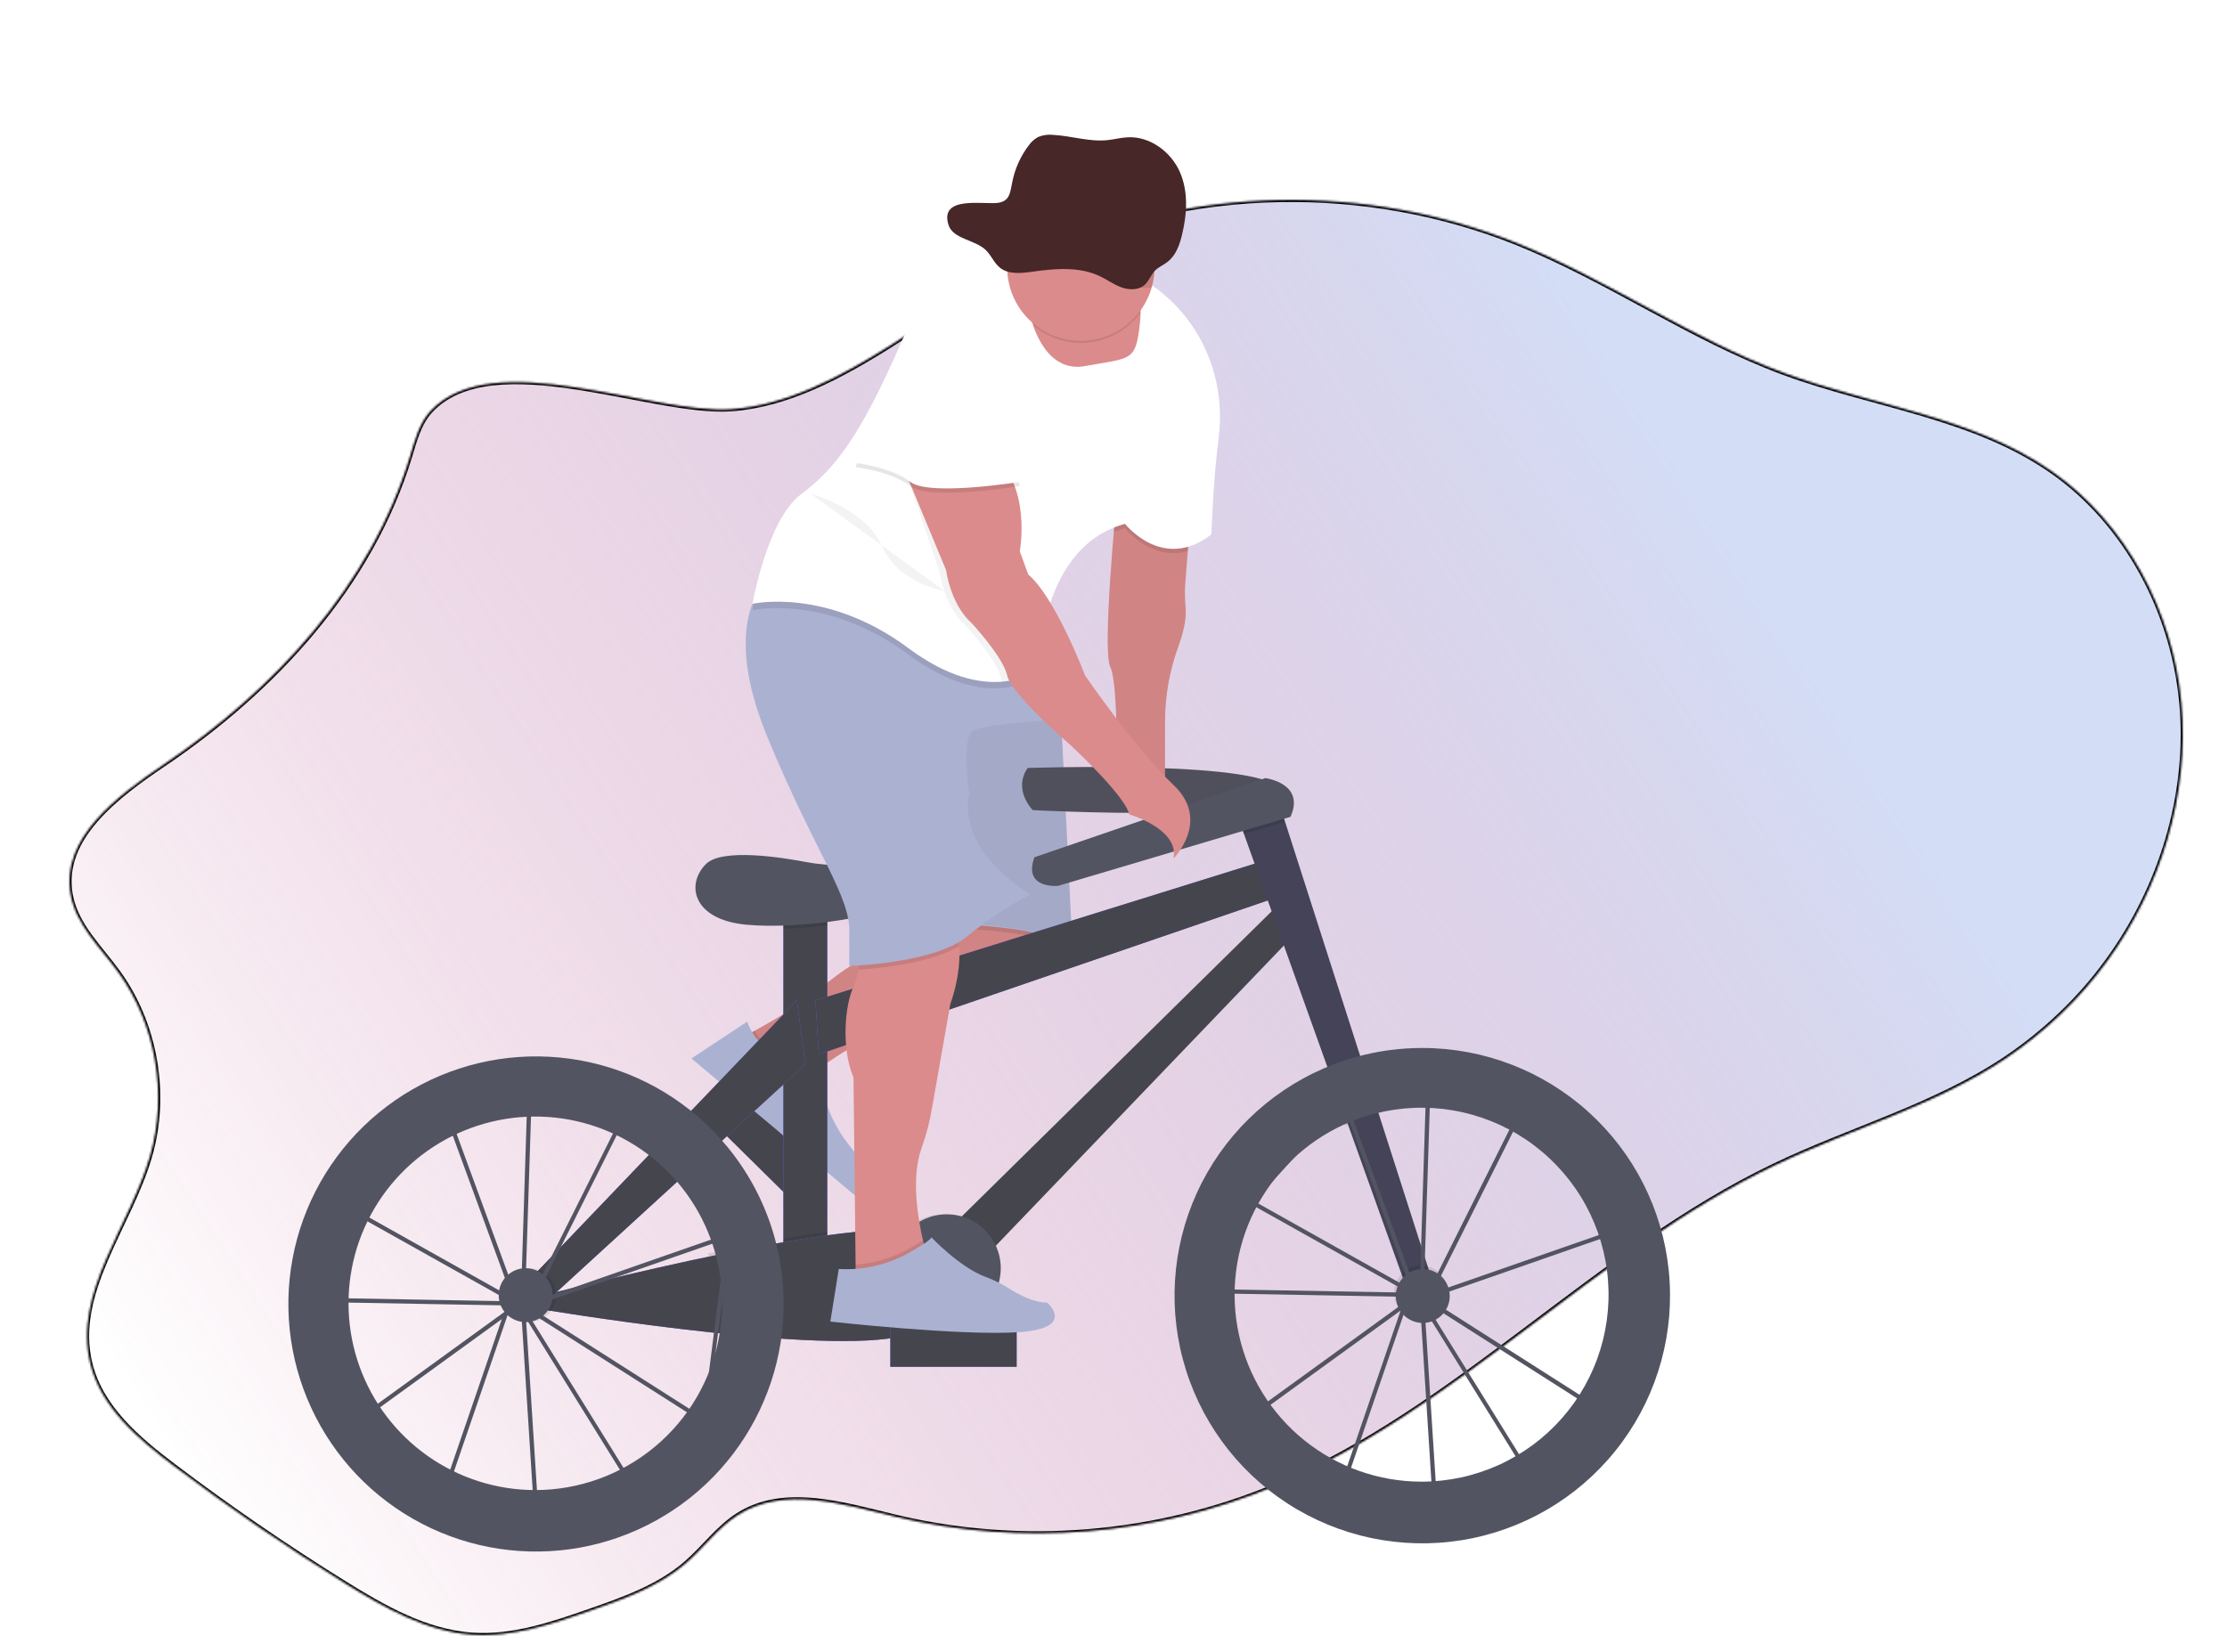 <svg width="1058" height="785" viewBox="0 0 1058 785" fill="none" xmlns="http://www.w3.org/2000/svg">
<g id="undraw_Ride_a_bicycle_2yok 1">
<g id="Vector" filter="url(#filter0_d)">
<mask id="path-2-inside-1" fill="white">
<path d="M204.597 191.289C199.217 197.067 197.146 205.19 194.829 212.827C176.178 274.374 130.216 323.879 77.874 359.24C55.708 374.218 28.722 394.306 33.571 421.161C36.183 435.583 47.639 446.2 56.15 457.946C74.006 482.542 79.798 515.975 71.287 545.419C61.608 578.92 34.553 610.18 42.927 644.055C48.09 664.907 65.623 679.746 82.478 692.501C108.773 712.385 135.907 731.012 163.877 748.383C182.627 760.025 202.575 771.354 224.426 772.831C243.667 774.134 262.515 767.662 280.784 761.276C296.746 755.69 313.11 749.877 325.999 738.687C334.412 731.38 341.117 721.953 350.462 715.976C372.412 701.936 400.606 710.833 425.776 716.845C485.166 730.954 548.729 725.802 605.243 702.301C691.934 666.245 758.01 590.528 842.806 549.902C879.265 532.43 918.924 521.587 952.684 499.085C971.703 486.273 988.048 470.619 1000.98 452.829C1026.5 417.981 1040.31 373.55 1036.32 330.057C1032.34 286.564 1010 244.652 974.928 220.099C937.379 193.818 889.955 188.909 847.233 173.131C803.117 156.832 763.87 128.821 720.177 111.332C684.821 97.22 646.343 90.292 607.568 91.057C568.792 91.822 530.702 100.261 496.092 115.754C448.54 137.04 400.341 186.702 347.38 190.473C309.645 193.079 234.066 159.647 204.597 191.289Z"/>
</mask>
<path d="M204.597 191.289C199.217 197.067 197.146 205.19 194.829 212.827C176.178 274.374 130.216 323.879 77.874 359.24C55.708 374.218 28.722 394.306 33.571 421.161C36.183 435.583 47.639 446.2 56.15 457.946C74.006 482.542 79.798 515.975 71.287 545.419C61.608 578.92 34.553 610.18 42.927 644.055C48.09 664.907 65.623 679.746 82.478 692.501C108.773 712.385 135.907 731.012 163.877 748.383C182.627 760.025 202.575 771.354 224.426 772.831C243.667 774.134 262.515 767.662 280.784 761.276C296.746 755.69 313.11 749.877 325.999 738.687C334.412 731.38 341.117 721.953 350.462 715.976C372.412 701.936 400.606 710.833 425.776 716.845C485.166 730.954 548.729 725.802 605.243 702.301C691.934 666.245 758.01 590.528 842.806 549.902C879.265 532.43 918.924 521.587 952.684 499.085C971.703 486.273 988.048 470.619 1000.98 452.829C1026.5 417.981 1040.31 373.55 1036.32 330.057C1032.34 286.564 1010 244.652 974.928 220.099C937.379 193.818 889.955 188.909 847.233 173.131C803.117 156.832 763.87 128.821 720.177 111.332C684.821 97.22 646.343 90.292 607.568 91.057C568.792 91.822 530.702 100.261 496.092 115.754C448.54 137.04 400.341 186.702 347.38 190.473C309.645 193.079 234.066 159.647 204.597 191.289Z" fill="url(#paint0_linear)" fill-opacity="0.85"/>
<path d="M204.597 191.289C199.217 197.067 197.146 205.19 194.829 212.827C176.178 274.374 130.216 323.879 77.874 359.24C55.708 374.218 28.722 394.306 33.571 421.161C36.183 435.583 47.639 446.2 56.15 457.946C74.006 482.542 79.798 515.975 71.287 545.419C61.608 578.92 34.553 610.18 42.927 644.055C48.09 664.907 65.623 679.746 82.478 692.501C108.773 712.385 135.907 731.012 163.877 748.383C182.627 760.025 202.575 771.354 224.426 772.831C243.667 774.134 262.515 767.662 280.784 761.276C296.746 755.69 313.11 749.877 325.999 738.687C334.412 731.38 341.117 721.953 350.462 715.976C372.412 701.936 400.606 710.833 425.776 716.845C485.166 730.954 548.729 725.802 605.243 702.301C691.934 666.245 758.01 590.528 842.806 549.902C879.265 532.43 918.924 521.587 952.684 499.085C971.703 486.273 988.048 470.619 1000.98 452.829C1026.5 417.981 1040.31 373.55 1036.32 330.057C1032.34 286.564 1010 244.652 974.928 220.099C937.379 193.818 889.955 188.909 847.233 173.131C803.117 156.832 763.87 128.821 720.177 111.332C684.821 97.22 646.343 90.292 607.568 91.057C568.792 91.822 530.702 100.261 496.092 115.754C448.54 137.04 400.341 186.702 347.38 190.473C309.645 193.079 234.066 159.647 204.597 191.289Z" stroke="black" stroke-width="2" mask="url(#path-2-inside-1)"/>
</g>
<g id="man-bike">
<g id="Vector_2">
<path d="M387 554.303L344.293 512.159L330.947 525.683L373.654 567.827L387 554.303Z" fill="#6C63FF"/>
<path d="M387 554.303L344.293 512.159L330.947 525.683L373.654 567.827L387 554.303Z" fill="#45454E"/>
</g>
<path id="Vector_3" d="M354.48 491.99C354.48 491.99 379.27 478.91 388.85 470.49C394.617 465.444 400.818 460.917 407.38 456.96L438.48 438.03L503.48 433.03L506.48 444.03C506.48 444.03 511.48 460.03 461.48 474.03C411.48 488.03 386.48 510.03 386.48 510.03C386.48 510.03 354.48 520.99 354.48 491.99Z" fill="#DB8B8B"/>
<path id="Vector_4" opacity="0.1" d="M389.13 507.86C387.36 509.21 386.48 509.99 386.48 509.99C386.48 509.99 354.48 520.99 354.48 491.99C354.48 491.99 356.03 491.17 358.48 489.8C360.955 493.831 364.423 497.16 368.551 499.469C372.679 501.778 377.33 502.99 382.06 502.99H385.45L389.13 507.86Z" fill="black"/>
<path id="Vector_5" opacity="0.05" d="M505.54 449.55C502.76 455.44 493.17 465.12 461.48 473.99C420.87 485.36 396.75 501.99 389.13 507.86C387.36 509.21 386.48 509.99 386.48 509.99C386.48 509.99 354.48 520.99 354.48 491.99C354.48 491.99 356.03 491.17 358.48 489.8C365.91 485.73 381.64 476.8 388.82 470.45C394.586 465.403 400.787 460.875 407.35 456.92L438.45 437.99L450.03 437.1L503.45 432.99L506.45 443.99C506.45 443.99 507.15 446.14 505.54 449.55Z" fill="black"/>
<path id="Vector_6" d="M354.98 485.49L328.48 502.99L406.08 567.99C406.08 567.99 417.48 560.99 411.48 552.99C411.48 552.99 391.48 535.99 390.48 511.99L384.48 503.99H381.09C375.358 503.991 369.767 502.211 365.089 498.897C360.412 495.583 356.88 490.898 354.98 485.49V485.49Z" fill="#ABB1D1"/>
<path id="Vector_7" opacity="0.1" d="M505.54 449.55C489.54 441.82 450.48 440.99 450.48 440.99L450.06 437.1L503.48 432.99L506.48 443.99C506.48 443.99 507.15 446.14 505.54 449.55Z" fill="black"/>
<path id="Vector_8" d="M450.48 438.99C450.48 438.99 497.48 439.99 509.48 449.99L503.48 328.99H438.48L450.48 438.99Z" fill="#ABB1D1"/>
<path id="Vector_9" opacity="0.05" d="M450.48 438.49C450.48 438.49 497.48 439.49 509.48 449.49L503.48 328.49H438.48L450.48 438.49Z" fill="black"/>
<path id="Vector_10" d="M488.24 364.95C488.24 364.95 605.89 360.95 608.29 376.16C610.69 391.37 490.64 384.96 490.64 384.96C490.64 384.96 481.04 375.35 488.24 364.95Z" fill="#535461"/>
<path id="Vector_11" opacity="0.05" d="M488.24 364.95C488.24 364.95 605.89 360.95 608.29 376.16C610.69 391.37 490.64 384.96 490.64 384.96C490.64 384.96 481.04 375.35 488.24 364.95Z" fill="black"/>
<g id="Vector_12">
<path d="M393 425.78H372.19V606.66H393V425.78Z" fill="#6C63FF"/>
<path d="M393 425.78H372.19V606.66H393V425.78Z" fill="#45454E"/>
</g>
<path id="Vector_13" opacity="0.1" d="M393 425.77V439.7C386.08 440.6 379 441.17 372.19 441.39V425.77H393Z" fill="black"/>
<path id="Vector_14" d="M391.44 410.78C388.52 410.554 385.616 410.164 382.74 409.61C371.46 407.45 343.02 402.92 335.37 410.61C325.77 420.21 328.97 437.02 354.58 439.42C380.19 441.82 424.21 435.42 433.02 425.81C433.02 425.77 417.09 412.75 391.44 410.78Z" fill="#535461"/>
<g id="Vector_15">
<path d="M387.4 475.4L605.9 407.37L613.1 424.18L389 501.01L387.4 475.4Z" fill="#6C63FF"/>
<path d="M387.4 475.4L605.9 407.37L613.1 424.18L389 501.01L387.4 475.4Z" fill="#45454E"/>
</g>
<path id="Vector_16" d="M452.23 582.65L609.9 427.38L618.7 440.18L468.23 597.05L452.23 582.65Z" fill="#45454E"/>
<path id="Vector_17" opacity="0.1" d="M653.58 529.85C648.584 531.142 643.712 532.872 639.02 535.02L629.46 508.31C634.477 506.123 639.644 504.295 644.92 502.84L653.58 529.85Z" fill="black"/>
<path id="Vector_18" d="M680.33 608.26L669.13 614.66L590.99 396.33L587.49 386.56L605.9 376.15L610.51 390.53L680.33 608.26Z" fill="#444358"/>
<path id="Vector_19" opacity="0.1" d="M610.51 390.53L590.99 396.33L587.49 386.56L605.9 376.15L610.51 390.53Z" fill="black"/>
<path id="Vector_20" d="M491.44 407.37L601.09 369.75C601.09 369.75 620.3 372.15 613.09 388.16L502.65 420.97C502.65 420.97 485.85 422.57 491.44 407.37Z" fill="#535461"/>
<path id="Vector_21" opacity="0.1" d="M367.79 615.86C367.789 621.994 367.314 628.119 366.37 634.18C356.77 633.49 346.85 632.49 337.13 631.49C339.289 619.599 339.021 607.394 336.34 595.61C345.81 593.61 355.48 591.7 364.92 589.97C366.833 598.467 367.795 607.15 367.79 615.86V615.86Z" fill="black"/>
<path id="Vector_22" opacity="0.1" d="M393 585.38V606.65H372.19V588.65C379.39 587.4 386.39 586.29 393 585.38Z" fill="black"/>
<g id="Vector_23">
<path d="M258.54 615.49C258.54 615.49 426.62 571.49 440.22 588.28C453.82 605.07 468.23 627.49 425.85 635.49C383.47 643.49 255.37 621.88 255.37 621.88L258.54 615.49Z" fill="#6C63FF"/>
<path d="M258.54 615.49C258.54 615.49 426.62 571.49 440.22 588.28C453.82 605.07 468.23 627.49 425.85 635.49C383.47 643.49 255.37 621.88 255.37 621.88L258.54 615.49Z" fill="#45454E"/>
</g>
<path id="Vector_24" opacity="0.1" d="M341.21 541.37L319.85 560.92C316.067 556.064 311.791 551.614 307.09 547.64L327.03 526.81C332.164 531.249 336.908 536.12 341.21 541.37V541.37Z" fill="black"/>
<g id="Vector_25">
<path d="M252.94 606.66L378.59 475.4L382.6 505.81L259.34 618.66L252.94 606.66Z" fill="#6C63FF"/>
<path d="M252.94 606.66L378.59 475.4L382.6 505.81L259.34 618.66L252.94 606.66Z" fill="#45454E"/>
</g>
<path id="Vector_26" opacity="0.1" d="M251.34 628.27C258.415 628.27 264.15 622.535 264.15 615.46C264.15 608.385 258.415 602.65 251.34 602.65C244.265 602.65 238.53 608.385 238.53 615.46C238.53 622.535 244.265 628.27 251.34 628.27Z" fill="black"/>
<path id="Vector_27" d="M249.73 628.27C256.805 628.27 262.54 622.535 262.54 615.46C262.54 608.385 256.805 602.65 249.73 602.65C242.655 602.65 236.92 608.385 236.92 615.46C236.92 622.535 242.655 628.27 249.73 628.27Z" fill="#535461"/>
<path id="Vector_28" opacity="0.1" d="M675.13 627.07C682.205 627.07 687.94 621.335 687.94 614.26C687.94 607.185 682.205 601.45 675.13 601.45C668.055 601.45 662.32 607.185 662.32 614.26C662.32 621.335 668.055 627.07 675.13 627.07Z" fill="black"/>
<path id="Vector_29" d="M675.93 628.67C683.005 628.67 688.74 622.935 688.74 615.86C688.74 608.785 683.005 603.05 675.93 603.05C668.855 603.05 663.12 608.785 663.12 615.86C663.12 622.935 668.855 628.67 675.93 628.67Z" fill="#535461"/>
<path id="Vector_30" opacity="0.1" d="M448.22 628.27C462.364 628.27 473.83 616.804 473.83 602.66C473.83 588.516 462.364 577.05 448.22 577.05C434.076 577.05 422.61 588.516 422.61 602.66C422.61 616.804 434.076 628.27 448.22 628.27Z" fill="black"/>
<path id="Vector_31" d="M449.83 628.27C463.974 628.27 475.44 616.804 475.44 602.66C475.44 588.516 463.974 577.05 449.83 577.05C435.686 577.05 424.22 588.516 424.22 602.66C424.22 616.804 435.686 628.27 449.83 628.27Z" fill="#535461"/>
<path id="Vector_32" d="M442.992 600.736L442.984 600.742C439.977 602.991 439.362 607.253 441.611 610.26L461.937 637.441C464.186 640.448 468.448 641.063 471.455 638.814L471.463 638.808C474.471 636.559 475.085 632.297 472.836 629.29L452.51 602.109C450.261 599.102 446 598.487 442.992 600.736Z" fill="#6C63FF"/>
<path id="Vector_33" d="M565.48 246.99L563.1 277.1C562.826 280.914 562.876 284.744 563.25 288.55C563.56 291.92 563.25 297.82 559.95 306.82C555.713 318.317 553.523 330.467 553.48 342.72V376.99L530.48 372.99C530.48 372.99 531.48 324.99 527.48 316.99C523.48 308.99 530.48 237.99 530.48 237.99L565.48 246.99Z" fill="#DB8B8B"/>
<path id="Vector_34" opacity="0.05" d="M564.3 261.91L563.1 277.1C562.83 280.911 562.883 284.738 563.26 288.54C563.57 291.91 563.26 297.81 559.96 306.82C555.723 318.317 553.533 330.467 553.49 342.72V376.99L530.49 372.99C530.49 372.99 531.49 324.99 527.49 316.99C524.66 311.32 527.34 274.05 529.15 252.78C529.9 244.03 530.49 237.99 530.49 237.99L565.49 246.99L564.3 261.91Z" fill="black"/>
<path id="Vector_35" d="M451.5 476.99L442.85 526.19C441.759 532.759 440.086 539.218 437.85 545.49C432.78 559.35 436.02 578.78 438.48 589.38C439.57 594.06 440.48 597.02 440.48 597.02L414.48 611.02L406.48 605.02V601.02L405.48 512.02C399.48 498.02 401.48 477.02 405.48 469.02C406.617 466.392 407.417 463.63 407.86 460.8C409.86 450.08 410.48 435.02 410.48 435.02C410.48 435.02 426.48 408.02 445.48 426.02C452.48 432.65 455.14 441.32 455.7 449.62C456.68 463.83 451.5 476.99 451.5 476.99Z" fill="#DB8B8B"/>
<path id="Vector_36" opacity="0.1" d="M455.7 449.59C441.83 457.83 417.7 460.16 407.86 460.77C409.86 450.05 410.48 434.99 410.48 434.99C410.48 434.99 426.48 407.99 445.48 425.99C452.48 432.62 455.14 441.29 455.7 449.59Z" fill="black"/>
<path id="Vector_37" d="M489.48 424.99C478.846 430.653 468.797 437.352 459.48 444.99C443.48 457.99 403.48 458.99 403.48 458.99V443.99C404.48 425.99 387.48 405.99 364.48 349.99C349.79 314.23 353.86 293.99 358.72 283.99C361.48 278.34 364.48 275.99 364.48 275.99L489.48 299.99L493.95 313.39L503.48 341.99C503.48 341.99 468.48 343.99 462.48 346.99C456.48 349.99 460.48 376.99 460.48 376.99C454.48 404.99 489.48 424.99 489.48 424.99Z" fill="#ABB1D1"/>
<path id="Vector_38" opacity="0.1" d="M565.48 246.99L564.3 261.91C546.9 266.91 534.48 250.99 534.48 250.99C532.665 251.477 530.882 252.074 529.14 252.78C529.89 244.03 530.48 237.99 530.48 237.99L565.48 246.99Z" fill="black"/>
<path id="Vector_39" opacity="0.1" d="M493.95 313.39C493.48 318.06 493.48 320.99 493.48 320.99C493.48 320.99 470.48 339.99 431.48 310.99C392.48 281.99 357.48 289.99 357.48 289.99C357.48 289.99 357.89 287.67 358.72 283.99C361.48 278.34 364.48 275.99 364.48 275.99L489.48 299.99L493.95 313.39Z" fill="black"/>
<path id="Vector_40" d="M578.96 207.94C576.35 228.29 575.48 253.94 575.48 253.94C552.48 271.94 534.48 248.94 534.48 248.94C512.76 254.77 502.55 273.78 497.74 290.37C495.164 299.344 493.732 308.607 493.48 317.94C493.48 317.94 487.4 322.94 476.2 323.94C465.61 324.83 450.43 322.07 431.48 307.94C392.48 278.94 357.48 286.94 357.48 286.94C357.48 286.94 364.48 246.94 380.48 234.94C396.48 222.94 408.48 207.94 428.48 161.94C448.48 115.94 489.48 126.94 489.48 126.94C489.48 126.94 491.48 117.94 528.48 126.94C537.492 129.302 545.834 133.721 552.85 139.85C572.64 156.49 582.24 182.3 578.96 207.94Z" fill="white"/>
<path id="Vector_41" d="M541.85 149.49C541.8 150.82 541.69 152.3 541.51 153.95C539.51 171.95 537.51 169.95 515.51 173.95C501.83 176.44 494.72 165.01 491.3 156.01C490.062 152.75 489.128 149.382 488.51 145.95L536.51 137.95C536.51 137.95 542.26 136.34 541.85 149.49Z" fill="#DB8B8B"/>
<path id="Vector_42" opacity="0.05" d="M497.74 290.42C495.164 299.394 493.732 308.657 493.48 317.99C493.48 317.99 487.4 322.99 476.2 323.99C475.884 323.353 475.643 322.682 475.48 321.99C473.48 312.99 458.48 296.99 458.48 296.99C448.48 287.99 446.48 271.99 446.48 271.99L429.98 223.49L424.48 218.99C424.48 218.99 447.48 200.99 467.48 215.99C487.48 230.99 481.48 262.99 481.48 262.99L485.48 273.99C489.63 277.49 493.85 283.66 497.74 290.42Z" fill="black"/>
<path id="Vector_43" d="M427.48 217.99L449.48 270.99C449.48 270.99 451.48 286.99 461.48 295.99C461.48 295.99 476.48 311.99 478.48 320.99C480.48 329.99 508.48 353.99 508.48 353.99C508.48 353.99 534.48 377.99 536.48 386.99C536.48 386.99 560.48 393.99 557.48 407.99C557.48 407.99 575.48 389.99 557.48 372.99C539.48 355.99 515.48 320.99 515.48 320.99C515.48 320.99 501.48 283.99 488.48 272.99L484.48 261.99C484.48 261.99 490.48 229.99 470.48 214.99C450.48 199.99 427.48 217.99 427.48 217.99Z" fill="#DB8B8B"/>
<path id="Vector_44" opacity="0.1" d="M440.48 596.99L414.48 610.99L406.48 604.99V600.99C415.464 600.352 424.193 597.718 432.03 593.28C434.43 591.92 436.69 590.58 438.5 589.4C439.55 594.03 440.48 596.99 440.48 596.99Z" fill="black"/>
<path id="Vector_45" opacity="0.1" d="M470.48 175.99L484.48 230.99C484.48 230.99 441.48 237.99 432.48 230.99C423.48 223.99 406.48 221.99 406.48 221.99C406.48 221.99 424.48 169.99 434.48 163.99C444.48 157.99 470.48 175.99 470.48 175.99Z" fill="black"/>
<path id="Vector_46" d="M470.48 173.99L484.48 228.99C484.48 228.99 441.48 235.99 432.48 228.99C423.48 221.99 406.48 219.99 406.48 219.99C406.48 219.99 424.48 167.99 434.48 161.99C444.48 155.99 470.48 173.99 470.48 173.99Z" fill="white"/>
<path id="Vector_47" opacity="0.1" d="M541.85 148.49C539.049 152.356 535.487 155.609 531.383 158.047C527.278 160.485 522.718 162.058 517.983 162.669C513.248 163.28 508.439 162.915 503.85 161.598C499.261 160.281 494.99 158.039 491.3 155.01C490.062 151.75 489.128 148.382 488.51 144.95L536.51 136.95C536.51 136.95 542.26 135.34 541.85 148.49Z" fill="black"/>
<path id="Vector_48" d="M548.48 126.99C548.48 136.273 544.793 145.175 538.229 151.739C531.665 158.303 522.763 161.99 513.48 161.99C504.197 161.99 495.295 158.303 488.731 151.739C482.168 145.175 478.48 136.273 478.48 126.99C478.48 126.41 478.48 125.83 478.48 125.25C478.711 115.967 482.62 107.157 489.346 100.756C496.073 94.356 505.067 90.889 514.35 91.12C523.633 91.351 532.443 95.26 538.844 101.986C545.245 108.713 548.711 117.707 548.48 126.99V126.99Z" fill="#DB8B8B"/>
<path id="Vector_49" opacity="0.1" d="M548.48 126.99C548.483 130.216 548.039 133.426 547.16 136.53C544.455 137.12 541.633 136.861 539.08 135.79C535.34 134.32 532.13 131.79 528.54 129.97C518.43 124.85 506.4 125.86 495.2 127.55C489.64 128.39 483.33 129.17 478.96 125.63C478.81 125.511 478.666 125.385 478.53 125.25C478.761 115.967 482.67 107.157 489.396 100.756C496.123 94.356 505.117 90.889 514.4 91.12C523.683 91.351 532.493 95.26 538.894 101.986C545.295 108.713 548.761 117.707 548.53 126.99H548.48Z" fill="black"/>
<path id="Vector_50" opacity="0.05" d="M384.98 234.49C384.98 234.49 410.98 241.49 418.98 259.49C426.98 277.49 448.62 280.78 448.62 280.78" fill="black"/>
<g id="Vector_51">
<path d="M482.98 630.49H422.98V649.49H482.98V630.49Z" fill="#6C63FF"/>
<path d="M482.98 630.49H422.98V649.49H482.98V630.49Z" fill="#45454E"/>
</g>
<path id="Vector_52" d="M431.99 595.23C437.36 592.23 442.07 589.23 442.48 587.99C442.48 587.99 456.03 602.29 468.1 606.73C472.159 608.229 476.044 610.16 479.69 612.49C484.47 615.49 491.29 619.02 497.48 619.02C497.48 619.02 511.48 631.02 484.48 633.02C457.48 635.02 394.48 628.02 394.48 628.02L398.48 603.02C410.167 603.705 421.804 601 431.99 595.23Z" fill="#ABB1D1"/>
</g>
<g id="right-wheel">
<path id="Vector_53" d="M680.847 716.78L674.587 618.88L674.457 618.67L668.137 620.87L639.047 705.68L592.797 672.88L666.487 619.47L666.557 619.26L666.977 619.11L671.727 615.66L594.487 572.35L575.557 593.15L578.557 612.65L667.357 614.23V616.23L576.877 614.61L573.477 592.5L599.367 564.05L638.087 518.88L638.777 520.75L646.977 511.75L677.517 517.22V516.01L679.517 516.07V517.58L724.877 525.7L682.547 610.35L676.377 614.82V615.32V615.88L774.187 581.8L762.577 673.01L679.577 620.14L676.657 618.5L725.597 697.39L680.847 716.78ZM676.847 622.44L682.697 713.82L722.747 696.44L676.847 622.44ZM596.277 672.88L638.067 702.51L665.407 622.77L596.277 672.88ZM678.597 617.22L680.687 618.39L761.037 669.59L771.837 584.72L678.597 617.22ZM671.497 610.02L674.007 614.07L674.447 613.75L677.447 519.22L647.707 513.88L639.547 522.88L671.497 610.02ZM596.107 570.97L670.947 612.97L669.647 610.84L638.067 524.57L600.867 565.45L596.107 570.97ZM679.477 519.58L676.477 612.27L680.997 608.99L721.907 527.17L679.477 519.58Z" fill="#535461"/>
<path id="Vector_54" d="M675.757 498C665.144 497.988 654.578 499.415 644.347 502.24C639.071 503.695 633.904 505.523 628.887 507.71C602.157 519.297 580.674 540.387 568.594 566.898C556.514 593.41 554.697 623.459 563.492 651.233C572.287 679.008 591.071 702.533 616.209 717.259C641.348 731.984 671.054 736.863 699.582 730.952C728.109 725.04 753.431 708.759 770.648 685.257C787.865 661.755 795.754 632.702 792.789 603.72C789.823 574.738 776.215 547.885 754.595 528.356C732.975 508.828 704.881 498.012 675.747 498H675.757ZM675.357 704.09C655.076 704.082 635.408 697.137 619.62 684.407C603.831 671.678 592.872 653.931 588.562 634.113C584.252 614.295 586.851 593.599 595.928 575.463C605.004 557.326 620.011 542.84 638.457 534.41C643.149 532.262 648.021 530.532 653.017 529.24C665.229 526.07 677.977 525.537 690.411 527.678C702.845 529.818 714.681 534.581 725.13 541.652C735.58 548.722 744.404 557.937 751.015 568.683C757.627 579.429 761.873 591.46 763.473 603.975C765.073 616.49 763.989 629.202 760.293 641.265C756.598 653.329 750.375 664.467 742.04 673.939C733.704 683.41 723.447 690.998 711.951 696.196C700.455 701.395 687.984 704.086 675.367 704.09H675.357Z" fill="#535461"/>
</g>
<g id="left-wheel">
<path id="Vector_55" d="M253.875 720.838L247.605 622.898L247.475 622.688L241.155 624.888L212.075 709.738L165.825 676.948L239.495 623.538L239.565 623.328L239.985 623.178L244.735 619.728L167.495 576.418L148.575 597.218L151.575 616.718L240.395 618.338V620.338L149.915 618.718L146.495 596.578L172.395 568.118L211.145 522.918L211.835 524.788L220.035 515.788L250.495 521.248V520.038L252.495 520.098V521.608L297.855 529.728L255.565 614.338L249.395 618.808V619.308V619.868L347.195 585.788L335.585 676.998L252.585 624.128L249.665 622.488L298.605 701.368L253.875 720.838ZM249.875 626.498L255.725 717.878L295.775 700.498L249.875 626.498ZM169.295 676.928L211.085 706.558L238.425 626.818L169.295 676.928ZM251.615 621.268L253.705 622.438L334.055 673.638L344.855 588.768L251.615 621.268ZM244.515 614.068L247.025 618.118L247.465 617.798L250.465 523.268L220.725 517.948L212.565 526.948L244.515 614.068ZM169.095 575.008L243.935 617.008L242.635 614.878L211.055 528.608L173.865 569.478L169.095 575.008ZM252.495 523.618L249.495 616.338L254.015 613.058L294.925 531.238L252.495 523.618Z" fill="#535461"/>
<path id="Vector_56" d="M369.415 593.738C365.405 575.919 357.285 559.283 345.705 545.158C341.406 539.909 336.666 535.038 331.535 530.598C311.809 513.567 286.986 503.568 260.962 502.17C234.938 500.771 209.187 508.053 187.749 522.873C166.311 537.693 150.401 559.211 142.515 584.05C134.629 608.89 135.214 635.645 144.178 660.116C153.142 684.587 169.978 705.39 192.042 719.258C214.107 733.127 240.152 739.277 266.09 736.743C292.028 734.208 316.39 723.134 335.353 705.257C354.317 687.379 366.807 663.712 370.865 637.968C371.809 631.907 372.284 625.783 372.285 619.648C372.292 610.932 371.329 602.242 369.415 593.738ZM254.225 708.088C235.993 708.069 218.209 702.435 203.292 691.953C188.374 681.47 177.047 666.648 170.851 649.501C164.655 632.354 163.89 613.715 168.66 596.118C173.43 578.521 183.505 562.82 197.513 551.15C211.521 539.48 228.783 532.408 246.953 530.895C265.122 529.381 283.316 533.501 299.062 542.693C314.807 551.884 327.34 565.703 334.956 582.268C342.571 598.834 344.9 617.343 341.625 635.278C337.875 655.722 327.076 674.203 311.107 687.506C295.137 700.809 275.01 708.093 254.225 708.088V708.088Z" fill="#535461"/>
</g>
<g id="hat">
<path id="Vector_57" d="M450.624 106.927C452.754 113.607 462.984 113.817 468.234 118.737C470.964 121.297 472.234 125.077 475.234 127.357C479.404 130.537 485.424 129.837 490.734 129.077C501.424 127.557 512.904 126.647 522.544 131.257C525.964 132.887 529.034 135.167 532.604 136.497C536.174 137.827 540.604 137.987 543.504 135.627C545.824 133.737 546.674 130.627 548.774 128.547C550.404 126.907 552.674 125.987 554.534 124.547C558.614 121.467 560.374 116.447 561.534 111.647C563.934 101.767 564.624 91.117 560.534 81.747C556.444 72.377 546.604 64.747 535.864 65.237C532.574 65.387 529.364 66.237 526.084 66.597C517.534 67.467 509.084 64.597 500.504 64.107C498.015 63.804 495.49 64.148 493.174 65.107C491.427 66.078 489.92 67.427 488.764 69.057C484.836 74.202 482.146 80.184 480.904 86.537C479.904 91.327 479.854 95.667 473.984 96.407C467.314 97.287 446.114 92.797 450.624 106.927Z" fill="#472727"/>
</g>
</g>
<defs>
<filter id="filter0_d" x="29" y="91" width="1012" height="690" filterUnits="userSpaceOnUse" color-interpolation-filters="sRGB">
<feFlood flood-opacity="0" result="BackgroundImageFix"/>
<feColorMatrix in="SourceAlpha" type="matrix" values="0 0 0 0 0 0 0 0 0 0 0 0 0 0 0 0 0 0 127 0"/>
<feOffset dy="4"/>
<feGaussianBlur stdDeviation="2"/>
<feColorMatrix type="matrix" values="0 0 0 0 0 0 0 0 0 0 0 0 0 0 0 0 0 0 0.25 0"/>
<feBlend mode="normal" in2="BackgroundImageFix" result="effect1_dropShadow"/>
<feBlend mode="normal" in="SourceGraphic" in2="effect1_dropShadow" result="shape"/>
</filter>
<linearGradient id="paint0_linear" x1="836.001" y1="269.976" x2="113.661" y2="736.725" gradientUnits="userSpaceOnUse">
<stop offset="0.002" stop-color="#B4C5EF" stop-opacity="0.69"/>
<stop offset="1" stop-color="#AE1860" stop-opacity="0"/>
</linearGradient>
</defs>
</svg>
